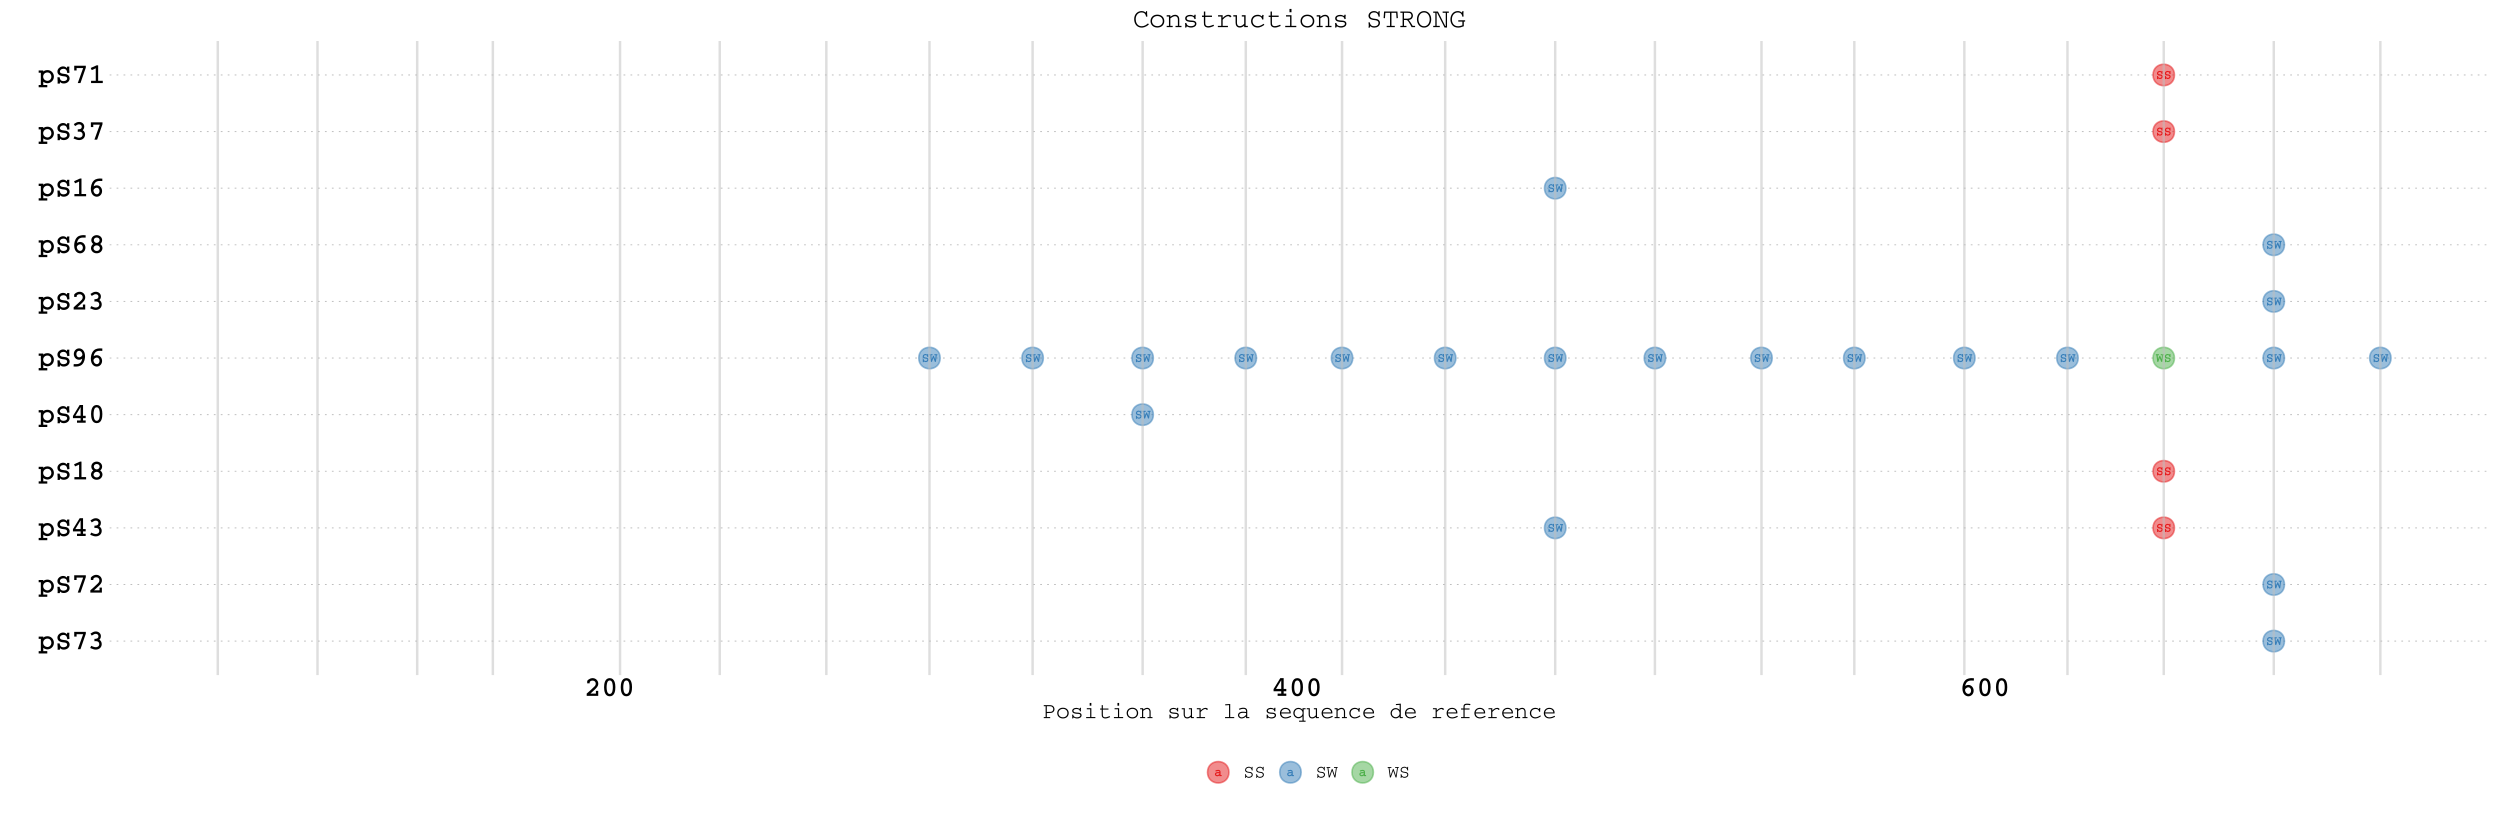 <?xml version="1.0" encoding="UTF-8"?>
<svg xmlns="http://www.w3.org/2000/svg" xmlns:xlink="http://www.w3.org/1999/xlink" width="1080pt" height="360pt" viewBox="0 0 1080 360" version="1.1">
<defs>
<g>
<symbol overflow="visible" id="glyph0-0">
<path style="stroke:none;" d=""/>
</symbol>
<symbol overflow="visible" id="glyph0-1">
<path style="stroke:none;" d="M 2.469 -3.375 L 2.422 -3.047 C 2.344 -3.141 2.109 -3.406 1.656 -3.406 C 1.094 -3.406 0.484 -2.969 0.484 -2.359 C 0.484 -1.516 1.406 -1.422 1.797 -1.391 C 2.156 -1.359 2.469 -1.281 2.469 -0.938 C 2.469 -0.547 2.047 -0.391 1.719 -0.391 C 1.172 -0.391 0.984 -0.75 0.938 -1.188 L 0.484 -1.188 C 0.5 -1 0.531 -0.625 0.531 -0.266 C 0.531 -0.078 0.531 0 0.516 0.109 L 0.984 0.109 L 1.031 -0.234 C 1.156 -0.078 1.328 0.094 1.797 0.094 C 2.453 0.094 2.984 -0.359 2.984 -0.938 C 2.984 -1.312 2.781 -1.547 2.578 -1.688 C 2.359 -1.828 2.125 -1.844 1.75 -1.891 C 1.5 -1.922 1 -1.969 1 -2.375 C 1 -2.609 1.203 -2.922 1.734 -2.922 C 2.391 -2.922 2.469 -2.359 2.5 -2.047 L 2.953 -2.109 C 2.953 -2.125 2.953 -2.234 2.938 -2.25 C 2.922 -2.391 2.906 -2.641 2.906 -2.891 C 2.906 -3.078 2.922 -3.25 2.922 -3.375 Z M 2.469 -3.375 "/>
</symbol>
<symbol overflow="visible" id="glyph0-2">
<path style="stroke:none;" d="M 0 -3.312 L 0 -2.844 L 0.266 -2.844 L 0.609 0 L 1.062 0 L 1.672 -1.75 L 1.688 -1.75 L 2.328 0 L 2.781 0 L 3.141 -2.844 L 3.406 -2.844 L 3.406 -3.312 L 2.109 -3.312 L 2.109 -2.844 L 2.672 -2.844 L 2.469 -1.109 L 2.453 -1.109 L 1.891 -2.609 L 1.547 -2.609 L 0.969 -1.109 L 0.953 -1.109 L 0.766 -2.844 L 1.312 -2.844 L 1.312 -3.312 Z M 0 -3.312 "/>
</symbol>
<symbol overflow="visible" id="glyph0-3">
<path style="stroke:none;" d="M 2.703 -1.75 C 2.703 -2.328 2.391 -2.703 1.656 -2.703 C 1.188 -2.703 0.812 -2.547 0.453 -2.406 L 0.656 -1.938 C 0.859 -2.031 1.25 -2.203 1.656 -2.203 C 2.219 -2.203 2.203 -1.906 2.203 -1.703 C 2 -1.719 1.812 -1.75 1.562 -1.75 C 0.562 -1.75 0.266 -1.156 0.266 -0.812 C 0.266 -0.359 0.672 0.078 1.266 0.078 C 1.719 0.078 2.016 -0.141 2.203 -0.266 L 2.203 0 L 3.188 0 L 3.188 -0.469 L 2.703 -0.469 Z M 2.203 -0.922 C 1.766 -0.438 1.375 -0.406 1.266 -0.406 C 1.016 -0.406 0.781 -0.594 0.781 -0.797 C 0.781 -0.875 0.812 -1.281 1.609 -1.281 C 1.844 -1.281 2 -1.25 2.203 -1.219 Z M 2.203 -0.922 "/>
</symbol>
<symbol overflow="visible" id="glyph1-0">
<path style="stroke:none;" d=""/>
</symbol>
<symbol overflow="visible" id="glyph1-1">
<path style="stroke:none;" d="M 0.125 -5.438 L 0.125 -4.453 L 1.062 -4.453 L 1.062 0.844 L 0.125 0.844 L 0.125 1.828 L 3.844 1.828 L 3.844 0.844 L 2.109 0.844 L 2.109 -0.578 C 2.766 -0.031 3.547 0.078 3.906 0.078 C 5.281 0.078 6.703 -1.062 6.703 -2.781 C 6.703 -4.219 5.609 -5.609 3.906 -5.609 C 3.672 -5.609 2.844 -5.609 2.109 -4.984 L 2.109 -5.438 Z M 2.062 -2.812 C 2.062 -3.75 2.828 -4.578 3.906 -4.578 C 5.062 -4.578 5.609 -3.625 5.609 -2.781 C 5.609 -1.734 4.812 -0.953 3.891 -0.953 C 3.094 -0.953 2.062 -1.578 2.062 -2.812 Z M 2.062 -2.812 "/>
</symbol>
<symbol overflow="visible" id="glyph1-2">
<path style="stroke:none;" d="M 5.219 -7.109 L 5.125 -6.438 C 4.938 -6.641 4.453 -7.203 3.484 -7.203 C 2.297 -7.203 1.016 -6.266 1.016 -4.984 C 1.016 -3.203 2.969 -3.016 3.797 -2.922 C 4.531 -2.859 5.219 -2.719 5.219 -1.969 C 5.219 -1.141 4.328 -0.844 3.625 -0.844 C 2.453 -0.844 2.078 -1.594 1.984 -2.5 L 1.031 -2.5 C 1.062 -2.109 1.125 -1.312 1.125 -0.578 C 1.125 -0.188 1.109 -0.016 1.094 0.234 L 2.062 0.234 L 2.156 -0.484 C 2.453 -0.188 2.812 0.188 3.781 0.188 C 5.188 0.188 6.297 -0.75 6.297 -1.984 C 6.297 -2.766 5.875 -3.281 5.453 -3.547 C 4.969 -3.859 4.484 -3.906 3.688 -4 C 3.172 -4.062 2.094 -4.156 2.094 -5 C 2.094 -5.516 2.547 -6.172 3.641 -6.172 C 5.047 -6.172 5.203 -4.969 5.281 -4.312 L 6.234 -4.453 C 6.234 -4.484 6.219 -4.703 6.203 -4.734 C 6.188 -5.031 6.125 -5.578 6.125 -6.078 C 6.125 -6.5 6.156 -6.859 6.188 -7.109 Z M 5.219 -7.109 "/>
</symbol>
<symbol overflow="visible" id="glyph1-3">
<path style="stroke:none;" d="M 1.078 -7.5 L 1.078 -5.438 L 2.109 -5.438 L 2.109 -6.484 L 4.938 -6.484 L 2.609 0 L 3.781 0 L 6.094 -6.688 L 6.094 -7.5 Z M 1.078 -7.5 "/>
</symbol>
<symbol overflow="visible" id="glyph1-4">
<path style="stroke:none;" d="M 1.266 -0.328 C 1.891 -0.078 2.453 0.172 3.203 0.172 C 4.609 0.172 5.766 -0.75 5.766 -2.219 C 5.766 -2.969 5.406 -3.703 4.734 -4.094 C 4.984 -4.344 5.406 -4.766 5.406 -5.656 C 5.406 -6.906 4.312 -7.672 3.203 -7.672 C 2.328 -7.672 1.672 -7.25 0.906 -6.75 L 1.438 -5.875 C 2.328 -6.438 2.656 -6.625 3.188 -6.625 C 3.703 -6.625 4.344 -6.344 4.344 -5.609 C 4.344 -4.469 3.219 -4.469 2.609 -4.453 L 2.609 -3.453 C 2.969 -3.484 3.188 -3.484 3.234 -3.484 C 4.141 -3.484 4.703 -3.016 4.703 -2.203 C 4.703 -1.266 3.938 -0.859 3.234 -0.859 C 2.5 -0.859 1.734 -1.219 1.203 -1.469 L 0.797 -0.516 Z M 1.266 -0.328 "/>
</symbol>
<symbol overflow="visible" id="glyph1-5">
<path style="stroke:none;" d="M 4.828 -2.156 L 4.828 -0.984 L 2.453 -0.984 L 3.609 -2.047 C 5.25 -3.531 5.844 -4.141 5.844 -5.281 C 5.844 -6.594 4.766 -7.672 3.422 -7.672 C 3.047 -7.672 1.984 -7.609 1.062 -6.484 L 1.062 -5.438 L 2.141 -5.438 C 2.141 -5.5 2.125 -5.609 2.125 -5.688 C 2.125 -6.453 3.016 -6.609 3.391 -6.609 C 4.25 -6.609 4.75 -6.031 4.75 -5.312 C 4.75 -4.844 4.625 -4.484 4.125 -3.984 C 3.141 -3 1.453 -1.5 0.844 -0.984 L 0.844 0 L 5.828 0 L 5.828 -2.156 Z M 4.828 -2.156 "/>
</symbol>
<symbol overflow="visible" id="glyph1-6">
<path style="stroke:none;" d="M 4.891 -7.672 L 3.438 -7.672 L 0.531 -2.938 L 0.531 -1.984 L 3.844 -1.984 L 3.844 -0.984 L 2.281 -0.984 L 2.281 0 L 6.031 0 L 6.031 -0.984 L 4.891 -0.984 L 4.891 -1.984 L 6.031 -1.984 L 6.031 -3 L 4.891 -3 Z M 1.578 -3 L 3.812 -6.719 L 3.844 -6.719 L 3.844 -3 Z M 1.578 -3 "/>
</symbol>
<symbol overflow="visible" id="glyph1-7">
<path style="stroke:none;" d="M 1.016 -6.531 L 1.438 -5.594 L 3.188 -6.375 L 3.188 -0.984 L 1.156 -0.984 L 1.156 0 L 6.219 0 L 6.219 -0.984 L 4.219 -0.984 L 4.219 -7.672 L 3.578 -7.672 Z M 1.016 -6.531 "/>
</symbol>
<symbol overflow="visible" id="glyph1-8">
<path style="stroke:none;" d="M 2.094 -3.844 C 1.484 -3.438 1.125 -2.719 1.125 -2.062 C 1.125 -1.062 1.969 0.172 3.594 0.172 C 5.25 0.172 6.078 -1.062 6.078 -2.078 C 6.078 -2.625 5.812 -3.359 5.109 -3.844 C 5.766 -4.359 5.938 -5.031 5.938 -5.531 C 5.938 -6.75 4.891 -7.672 3.594 -7.672 C 2.297 -7.672 1.266 -6.734 1.266 -5.531 C 1.266 -5.188 1.328 -4.453 2.094 -3.844 Z M 3.594 -6.641 C 4.266 -6.641 4.859 -6.234 4.859 -5.516 C 4.859 -4.828 4.25 -4.312 3.594 -4.312 C 2.938 -4.312 2.344 -4.844 2.344 -5.516 C 2.344 -6.203 2.922 -6.641 3.594 -6.641 Z M 3.594 -3.266 C 4.484 -3.266 4.984 -2.641 4.984 -2.047 C 4.984 -1.391 4.391 -0.828 3.594 -0.828 C 2.812 -0.828 2.203 -1.406 2.203 -2.047 C 2.203 -2.609 2.672 -3.266 3.594 -3.266 Z M 3.594 -3.266 "/>
</symbol>
<symbol overflow="visible" id="glyph1-9">
<path style="stroke:none;" d="M 3.594 -7.672 C 1.469 -7.672 1.156 -5.219 1.156 -3.75 C 1.156 -2.312 1.453 0.172 3.594 0.172 C 5.766 0.172 6.031 -2.312 6.031 -3.75 C 6.031 -5.203 5.75 -7.672 3.594 -7.672 Z M 3.594 -6.672 C 4.828 -6.672 4.938 -4.734 4.938 -3.75 C 4.938 -2.859 4.844 -0.828 3.594 -0.828 C 2.406 -0.828 2.25 -2.734 2.25 -3.75 C 2.25 -4.781 2.453 -5.797 2.734 -6.203 C 3.047 -6.625 3.438 -6.672 3.594 -6.672 Z M 3.594 -6.672 "/>
</symbol>
<symbol overflow="visible" id="glyph1-10">
<path style="stroke:none;" d="M 0.797 0.141 C 1.062 0.156 1.406 0.188 1.719 0.188 C 2.156 0.188 3.578 0.188 4.5 -0.75 C 5.578 -1.828 5.75 -3.469 5.75 -4.266 C 5.75 -6.875 4.219 -7.672 3.188 -7.672 C 1.875 -7.672 0.906 -6.547 0.906 -5.234 C 0.906 -3.891 1.875 -2.75 3.172 -2.75 C 3.312 -2.75 3.922 -2.75 4.547 -3.203 C 4.188 -0.859 2.469 -0.859 1.734 -0.859 C 1.656 -0.859 1.391 -0.859 0.875 -0.891 Z M 4.625 -4.859 C 4.25 -3.906 3.438 -3.797 3.156 -3.797 C 2.453 -3.797 2 -4.484 2 -5.234 C 2 -6.094 2.547 -6.625 3.188 -6.625 C 3.766 -6.625 4.547 -6.141 4.625 -4.859 Z M 4.625 -4.859 "/>
</symbol>
<symbol overflow="visible" id="glyph1-11">
<path style="stroke:none;" d="M 6.016 -7.625 C 5.766 -7.641 5.406 -7.672 5.094 -7.672 C 4.656 -7.672 3.234 -7.672 2.312 -6.75 C 1.234 -5.656 1.062 -4.016 1.062 -3.234 C 1.062 -0.609 2.594 0.188 3.641 0.188 C 4.938 0.188 5.922 -0.938 5.922 -2.25 C 5.922 -3.594 4.938 -4.734 3.641 -4.734 C 3.5 -4.734 2.891 -4.734 2.266 -4.281 C 2.625 -6.625 4.344 -6.625 5.078 -6.625 C 5.156 -6.625 5.5 -6.625 6.016 -6.594 Z M 2.188 -2.625 C 2.562 -3.594 3.391 -3.703 3.656 -3.703 C 4.359 -3.703 4.812 -3 4.812 -2.25 C 4.812 -1.391 4.266 -0.859 3.625 -0.859 C 3.047 -0.859 2.266 -1.344 2.188 -2.625 Z M 2.188 -2.625 "/>
</symbol>
<symbol overflow="visible" id="glyph2-0">
<path style="stroke:none;" d=""/>
</symbol>
<symbol overflow="visible" id="glyph2-1">
<path style="stroke:none;" d="M 0.703 -5.625 L 0.703 -5.156 L 1.516 -5.156 L 1.516 -0.469 L 0.703 -0.469 L 0.703 0 L 3.484 0 L 3.484 -0.469 L 2.016 -0.469 L 2.016 -2.203 L 2.578 -2.203 C 3.781 -2.203 4.125 -2.234 4.609 -2.516 C 5.047 -2.75 5.344 -3.328 5.344 -3.875 C 5.344 -4.484 4.984 -5.094 4.484 -5.375 C 4.125 -5.562 3.703 -5.625 3 -5.625 Z M 3 -5.156 C 3.703 -5.156 3.953 -5.094 4.203 -4.953 C 4.469 -4.812 4.797 -4.453 4.797 -3.906 C 4.797 -3.422 4.562 -3.094 4.375 -2.953 C 4.031 -2.672 3.406 -2.688 2.594 -2.688 L 2.016 -2.688 L 2.016 -5.156 Z M 3 -5.156 "/>
</symbol>
<symbol overflow="visible" id="glyph2-2">
<path style="stroke:none;" d="M 0.516 -2.188 C 0.516 -0.984 1.375 0.141 3 0.141 C 4.672 0.141 5.484 -1.031 5.484 -2.188 C 5.484 -3.328 4.672 -4.5 3 -4.5 C 1.375 -4.5 0.516 -3.375 0.516 -2.188 Z M 1.062 -2.188 C 1.062 -3.125 1.75 -4 3 -4 C 4.281 -4 4.938 -3.109 4.938 -2.188 C 4.938 -1.266 4.281 -0.359 3 -0.359 C 1.734 -0.359 1.062 -1.234 1.062 -2.188 Z M 1.062 -2.188 "/>
</symbol>
<symbol overflow="visible" id="glyph2-3">
<path style="stroke:none;" d="M 4.375 -4.5 C 4.344 -4.438 4.344 -4.422 4.312 -4.297 C 4.297 -4.234 4.234 -4.047 4.125 -4.047 C 4.047 -4.047 3.938 -4.125 3.906 -4.141 C 3.734 -4.25 3.344 -4.438 2.766 -4.438 C 1.703 -4.438 0.984 -3.891 0.984 -3.172 C 0.984 -1.953 2.547 -1.906 3.062 -1.875 C 3.906 -1.844 4.5 -1.812 4.5 -1.219 C 4.5 -0.453 3.422 -0.344 3.016 -0.344 C 1.625 -0.344 1.469 -1.203 1.406 -1.547 L 0.969 -1.484 C 0.984 -1.266 1.031 -0.938 1.031 -0.5 C 1.031 -0.172 1 -0.047 0.969 0.125 L 1.406 0.125 C 1.469 -0.094 1.516 -0.297 1.609 -0.297 C 1.625 -0.297 1.656 -0.266 1.656 -0.266 C 1.891 -0.141 2.406 0.156 3.125 0.156 C 4 0.156 5.047 -0.266 5.047 -1.234 C 5.047 -2.297 3.812 -2.344 3.594 -2.359 C 2.422 -2.422 1.531 -2.453 1.531 -3.188 C 1.531 -3.594 1.984 -3.938 2.766 -3.938 C 4.156 -3.938 4.266 -3.281 4.344 -2.891 L 4.781 -2.938 C 4.766 -3.109 4.734 -3.297 4.734 -3.562 C 4.734 -3.953 4.781 -4.219 4.812 -4.438 Z M 4.375 -4.5 "/>
</symbol>
<symbol overflow="visible" id="glyph2-4">
<path style="stroke:none;" d="M 1.297 -4.297 L 1.297 -3.828 L 2.766 -3.828 L 2.766 -0.469 L 1.016 -0.469 L 1.016 0 L 5 0 L 5 -0.469 L 3.266 -0.469 L 3.266 -4.297 Z M 2.547 -5.375 L 3.266 -5.375 L 3.266 -6.562 L 2.547 -6.562 Z M 2.547 -5.375 "/>
</symbol>
<symbol overflow="visible" id="glyph2-5">
<path style="stroke:none;" d="M 1.734 -5.625 L 1.734 -4.156 L 1.047 -4.156 L 1.047 -3.688 L 1.734 -3.688 L 1.734 -1.797 C 1.734 -1.141 1.734 -0.656 2.078 -0.312 C 2.297 -0.094 2.703 0.141 3.312 0.141 C 3.969 0.141 4.734 -0.141 5.375 -0.438 L 5.203 -0.875 C 4.031 -0.391 3.594 -0.359 3.266 -0.359 C 2.219 -0.359 2.234 -1.062 2.234 -1.797 L 2.234 -3.688 L 4.656 -3.688 L 4.656 -4.156 L 2.234 -4.156 L 2.234 -5.625 Z M 1.734 -5.625 "/>
</symbol>
<symbol overflow="visible" id="glyph2-6">
<path style="stroke:none;" d="M 0.344 -4.297 L 0.344 -3.828 L 1.156 -3.828 L 1.156 -0.469 L 0.344 -0.469 L 0.344 0 L 2.5 0 L 2.5 -0.469 L 1.656 -0.469 L 1.656 -3.156 C 2.562 -3.859 3.062 -3.953 3.391 -3.953 C 3.984 -3.953 4.375 -3.484 4.375 -2.766 L 4.375 -0.469 L 3.516 -0.469 L 3.516 0 L 5.672 0 L 5.672 -0.469 L 4.875 -0.469 L 4.875 -2.797 C 4.875 -3.766 4.297 -4.453 3.375 -4.453 C 2.656 -4.453 2.094 -4.047 1.656 -3.734 L 1.656 -4.297 Z M 0.344 -4.297 "/>
</symbol>
<symbol overflow="visible" id="glyph2-7">
<path style="stroke:none;" d=""/>
</symbol>
<symbol overflow="visible" id="glyph2-8">
<path style="stroke:none;" d="M 0.312 -4.297 L 0.312 -3.828 L 1.141 -3.828 L 1.141 -1.656 C 1.141 -0.859 1.422 0.141 2.688 0.141 C 3.453 0.141 3.969 -0.297 4.25 -0.547 L 4.25 0 L 5.562 0 L 5.562 -0.469 L 4.75 -0.469 L 4.75 -4.297 L 3.391 -4.297 L 3.391 -3.828 L 4.25 -3.828 L 4.25 -1.234 C 3.703 -0.625 3.188 -0.359 2.641 -0.359 C 1.641 -0.359 1.641 -1.391 1.641 -1.656 L 1.641 -4.297 Z M 0.312 -4.297 "/>
</symbol>
<symbol overflow="visible" id="glyph2-9">
<path style="stroke:none;" d="M 0.828 -4.297 L 0.828 -3.828 L 1.984 -3.828 L 1.984 -0.469 L 0.75 -0.469 L 0.75 0 L 4.391 0 L 4.391 -0.469 L 2.484 -0.469 L 2.484 -2.656 C 2.828 -3.047 3.625 -3.938 4.484 -3.938 C 4.875 -3.938 5.016 -3.719 5.109 -3.562 C 5.109 -3.547 5.141 -3.516 5.156 -3.5 L 5.688 -3.891 C 5.453 -4.156 5.188 -4.438 4.562 -4.438 C 3.609 -4.438 2.938 -3.75 2.484 -3.297 L 2.484 -4.297 Z M 0.828 -4.297 "/>
</symbol>
<symbol overflow="visible" id="glyph2-10">
<path style="stroke:none;" d="M 1.062 -5.969 L 1.125 -5.516 L 2.75 -5.625 L 2.75 -0.469 L 1.016 -0.469 L 1.016 0 L 4.984 0 L 4.984 -0.469 L 3.25 -0.469 L 3.25 -6.109 Z M 1.062 -5.969 "/>
</symbol>
<symbol overflow="visible" id="glyph2-11">
<path style="stroke:none;" d="M 4.609 -2.953 C 4.609 -3.344 4.609 -4.5 2.906 -4.5 C 2.125 -4.5 1.438 -4.234 1 -4.047 L 1.188 -3.594 C 1.984 -3.953 2.547 -4.016 2.906 -4.016 C 4.109 -4.016 4.109 -3.281 4.109 -2.953 L 4.109 -2.656 C 3.5 -2.766 2.797 -2.781 2.703 -2.781 C 1.047 -2.781 0.594 -1.812 0.594 -1.266 C 0.594 -0.578 1.203 0.141 2.203 0.141 C 3.016 0.141 3.703 -0.344 4.109 -0.719 L 4.109 0 L 5.5 0 L 5.5 -0.469 L 4.609 -0.469 Z M 4.109 -1.391 C 3.25 -0.438 2.516 -0.344 2.188 -0.344 C 1.625 -0.344 1.125 -0.766 1.125 -1.266 C 1.125 -1.375 1.156 -2.297 2.812 -2.297 C 3.359 -2.297 3.875 -2.234 4.109 -2.188 Z M 4.109 -1.391 "/>
</symbol>
<symbol overflow="visible" id="glyph2-12">
<path style="stroke:none;" d="M 5.359 -1.016 C 4.938 -0.797 4.016 -0.344 3.188 -0.344 C 1.641 -0.344 1.312 -1.484 1.281 -2.016 L 5.359 -2.016 C 5.359 -2.078 5.375 -2.297 5.375 -2.453 C 5.375 -3.375 4.625 -4.453 3.109 -4.453 C 1.641 -4.453 0.734 -3.375 0.734 -2.141 C 0.734 -0.953 1.547 0.141 3.172 0.141 C 4.094 0.141 5.062 -0.281 5.594 -0.562 Z M 1.281 -2.484 C 1.344 -2.938 1.797 -3.969 3.109 -3.969 C 4.312 -3.969 4.828 -3.125 4.844 -2.484 Z M 1.281 -2.484 "/>
</symbol>
<symbol overflow="visible" id="glyph2-13">
<path style="stroke:none;" d="M 5.812 -4.297 L 4.484 -4.297 L 4.484 -3.594 L 4.469 -3.594 C 4.297 -3.812 3.812 -4.438 2.75 -4.438 C 1.391 -4.438 0.516 -3.328 0.516 -2.188 C 0.516 -0.844 1.656 0.062 2.734 0.062 C 2.891 0.062 3.781 0.062 4.469 -0.797 L 4.484 -0.797 L 4.484 1.094 L 3 1.094 L 3 1.562 L 5.812 1.562 L 5.812 1.094 L 4.984 1.094 L 4.984 -3.828 L 5.812 -3.828 Z M 4.531 -2.219 C 4.531 -1.047 3.531 -0.438 2.75 -0.438 C 1.844 -0.438 1.062 -1.188 1.062 -2.203 C 1.062 -3.031 1.625 -3.938 2.734 -3.938 C 3.781 -3.938 4.531 -3.141 4.531 -2.219 Z M 4.531 -2.219 "/>
</symbol>
<symbol overflow="visible" id="glyph2-14">
<path style="stroke:none;" d="M 4.766 -4.438 C 4.734 -4.297 4.719 -4.188 4.703 -4.109 C 4.703 -4.047 4.656 -3.891 4.609 -3.891 C 4.594 -3.891 4.578 -3.906 4.562 -3.922 C 3.984 -4.406 3.484 -4.453 3.094 -4.453 C 1.469 -4.453 0.703 -3.234 0.703 -2.156 C 0.703 -0.891 1.656 0.141 3.062 0.141 C 4.172 0.141 5.062 -0.516 5.484 -0.828 L 5.234 -1.203 C 4.5 -0.703 3.812 -0.359 3.109 -0.359 C 1.797 -0.359 1.25 -1.344 1.25 -2.172 C 1.25 -3.031 1.859 -3.953 3.156 -3.953 C 4.438 -3.953 4.594 -3.188 4.672 -2.906 L 4.703 -2.734 L 5.172 -2.797 C 5.156 -3.062 5.141 -3.266 5.141 -3.453 C 5.141 -3.812 5.203 -4.188 5.234 -4.375 Z M 4.766 -4.438 "/>
</symbol>
<symbol overflow="visible" id="glyph2-15">
<path style="stroke:none;" d="M 2.812 -6.078 L 2.844 -5.625 L 4.453 -5.734 L 4.453 -3.484 L 4.438 -3.484 C 4.062 -4.031 3.344 -4.344 2.734 -4.344 C 1.656 -4.344 0.531 -3.469 0.531 -2.125 C 0.531 -0.922 1.5 0.094 2.75 0.094 C 2.938 0.094 3.812 0.094 4.438 -0.734 L 4.453 -0.734 L 4.453 0 L 5.812 0 L 5.812 -0.469 L 4.953 -0.469 L 4.953 -6.266 Z M 4.438 -2.094 C 4.438 -1.125 3.656 -0.406 2.75 -0.406 C 1.844 -0.406 1.062 -1.109 1.062 -2.125 C 1.062 -3.156 1.875 -3.844 2.75 -3.844 C 3.859 -3.844 4.438 -2.891 4.438 -2.094 Z M 4.438 -2.094 "/>
</symbol>
<symbol overflow="visible" id="glyph2-16">
<path style="stroke:none;" d="M 0.969 -4.188 L 0.969 -3.703 L 2.016 -3.703 L 2.016 -0.469 L 0.969 -0.469 L 0.969 0 L 4.641 0 L 4.641 -0.469 L 2.516 -0.469 L 2.516 -3.703 L 4.641 -3.703 L 4.641 -4.188 L 2.516 -4.188 L 2.516 -4.703 C 2.516 -5.25 2.516 -5.75 3.453 -5.75 C 3.875 -5.75 4.406 -5.703 4.844 -5.594 L 5.062 -6.094 C 4.625 -6.172 4.125 -6.25 3.578 -6.25 C 2.141 -6.25 2.016 -5.562 2.016 -4.734 L 2.016 -4.188 Z M 0.969 -4.188 "/>
</symbol>
<symbol overflow="visible" id="glyph3-0">
<path style="stroke:none;" d=""/>
</symbol>
<symbol overflow="visible" id="glyph3-1">
<path style="stroke:none;" d="M 3.703 -4.594 C 3.703 -4.578 3.688 -4.516 3.688 -4.484 C 3.625 -4.234 3.625 -4.203 3.562 -4.203 C 3.531 -4.203 3.5 -4.219 3.375 -4.312 C 3.266 -4.406 2.953 -4.641 2.391 -4.641 C 1.469 -4.641 0.797 -3.984 0.797 -3.266 C 0.797 -2.203 1.938 -2.078 2.562 -2.016 C 2.969 -1.969 3.672 -1.891 3.672 -1.188 C 3.672 -0.797 3.391 -0.266 2.406 -0.266 C 1.828 -0.266 1.578 -0.484 1.422 -0.688 C 1.25 -0.922 1.188 -1.203 1.156 -1.406 L 0.797 -1.406 C 0.812 -1.172 0.859 -0.719 0.859 -0.547 C 0.859 -0.516 0.859 -0.188 0.797 0.156 L 1.156 0.156 C 1.188 -0.109 1.203 -0.125 1.219 -0.203 C 1.234 -0.219 1.266 -0.266 1.297 -0.266 C 1.328 -0.266 1.359 -0.234 1.375 -0.234 C 1.516 -0.109 1.828 0.141 2.469 0.141 C 3.25 0.141 4.109 -0.297 4.109 -1.219 C 4.109 -1.688 3.875 -1.969 3.609 -2.156 C 3.328 -2.344 3.047 -2.375 2.438 -2.438 C 2.047 -2.484 1.219 -2.562 1.219 -3.297 C 1.219 -3.703 1.594 -4.234 2.438 -4.234 C 3.062 -4.234 3.328 -3.938 3.453 -3.75 C 3.625 -3.484 3.672 -3.172 3.703 -3 L 4.062 -3.062 C 4 -3.516 3.984 -3.844 3.984 -4.016 C 3.984 -4.219 4 -4.359 4.062 -4.594 Z M 3.703 -4.594 "/>
</symbol>
<symbol overflow="visible" id="glyph3-2">
<path style="stroke:none;" d="M 0.016 -4.5 L 0.016 -4.125 L 0.391 -4.125 L 0.953 0 L 1.359 0 L 2.391 -2.906 L 2.406 -2.906 L 3.422 0 L 3.812 0 L 4.422 -4.125 L 4.781 -4.125 L 4.781 -4.5 L 3.219 -4.5 L 3.219 -4.125 L 4.047 -4.125 L 3.578 -0.766 L 3.562 -0.766 L 2.547 -3.688 L 2.281 -3.688 L 1.25 -0.766 L 1.234 -0.766 L 0.781 -4.125 L 1.594 -4.125 L 1.594 -4.5 Z M 0.016 -4.5 "/>
</symbol>
<symbol overflow="visible" id="glyph4-0">
<path style="stroke:none;" d=""/>
</symbol>
<symbol overflow="visible" id="glyph4-1">
<path style="stroke:none;" d="M 6.734 -1.625 C 5.953 -0.938 5.094 -0.391 4.016 -0.391 C 1.953 -0.391 1.422 -2.266 1.422 -3.469 C 1.422 -5.047 2.391 -6.359 3.953 -6.359 C 4.844 -6.359 5.281 -5.984 5.516 -5.656 C 5.781 -5.25 5.859 -4.781 5.906 -4.5 L 6.469 -4.594 C 6.391 -5.234 6.312 -5.906 6.344 -6.891 L 5.906 -6.891 C 5.875 -6.672 5.828 -6.312 5.719 -6.312 C 5.703 -6.312 5.672 -6.312 5.516 -6.438 C 5.422 -6.531 4.938 -6.953 3.984 -6.953 C 2.156 -6.953 0.766 -5.547 0.766 -3.453 C 0.766 -1.5 1.891 0.203 4.016 0.203 C 4.5 0.203 5.781 0.094 7.125 -1.188 Z M 6.734 -1.625 "/>
</symbol>
<symbol overflow="visible" id="glyph4-2">
<path style="stroke:none;" d="M 0.625 -2.609 C 0.625 -1.188 1.641 0.172 3.594 0.172 C 5.609 0.172 6.578 -1.234 6.578 -2.609 C 6.578 -4 5.609 -5.406 3.594 -5.406 C 1.641 -5.406 0.625 -4.062 0.625 -2.609 Z M 1.266 -2.609 C 1.266 -3.75 2.094 -4.797 3.594 -4.797 C 5.141 -4.797 5.922 -3.734 5.922 -2.609 C 5.922 -1.516 5.141 -0.438 3.594 -0.438 C 2.094 -0.438 1.266 -1.484 1.266 -2.609 Z M 1.266 -2.609 "/>
</symbol>
<symbol overflow="visible" id="glyph4-3">
<path style="stroke:none;" d="M 0.406 -5.156 L 0.406 -4.594 L 1.391 -4.594 L 1.391 -0.562 L 0.406 -0.562 L 0.406 0 L 3 0 L 3 -0.562 L 1.984 -0.562 L 1.984 -3.781 C 3.078 -4.625 3.672 -4.734 4.062 -4.734 C 4.781 -4.734 5.25 -4.188 5.25 -3.312 L 5.25 -0.562 L 4.219 -0.562 L 4.219 0 L 6.797 0 L 6.797 -0.562 L 5.844 -0.562 L 5.844 -3.359 C 5.844 -4.531 5.141 -5.344 4.062 -5.344 C 3.188 -5.344 2.516 -4.859 1.984 -4.484 L 1.984 -5.156 Z M 0.406 -5.156 "/>
</symbol>
<symbol overflow="visible" id="glyph4-4">
<path style="stroke:none;" d="M 5.25 -5.406 C 5.219 -5.312 5.203 -5.297 5.172 -5.141 C 5.141 -5.078 5.094 -4.859 4.953 -4.859 C 4.859 -4.859 4.719 -4.938 4.688 -4.969 C 4.469 -5.094 4.016 -5.312 3.312 -5.312 C 2.047 -5.312 1.188 -4.672 1.188 -3.797 C 1.188 -2.359 3.047 -2.281 3.688 -2.25 C 4.688 -2.219 5.406 -2.188 5.406 -1.469 C 5.406 -0.547 4.109 -0.422 3.625 -0.422 C 1.953 -0.422 1.766 -1.438 1.688 -1.844 L 1.156 -1.781 C 1.188 -1.516 1.234 -1.109 1.234 -0.594 C 1.234 -0.203 1.203 -0.047 1.156 0.156 L 1.688 0.156 C 1.766 -0.125 1.828 -0.344 1.938 -0.344 C 1.953 -0.344 1.984 -0.328 1.984 -0.328 C 2.266 -0.172 2.891 0.188 3.75 0.188 C 4.797 0.188 6.047 -0.328 6.047 -1.484 C 6.047 -2.75 4.578 -2.812 4.312 -2.828 C 2.906 -2.906 1.844 -2.953 1.844 -3.828 C 1.844 -4.312 2.375 -4.719 3.328 -4.719 C 4.984 -4.719 5.125 -3.938 5.203 -3.469 L 5.734 -3.531 C 5.719 -3.734 5.672 -3.953 5.672 -4.281 C 5.672 -4.75 5.734 -5.062 5.781 -5.312 Z M 5.25 -5.406 "/>
</symbol>
<symbol overflow="visible" id="glyph4-5">
<path style="stroke:none;" d="M 2.078 -6.75 L 2.078 -4.984 L 1.266 -4.984 L 1.266 -4.422 L 2.078 -4.422 L 2.078 -2.156 C 2.078 -1.375 2.078 -0.797 2.5 -0.375 C 2.75 -0.125 3.234 0.172 3.984 0.172 C 4.766 0.172 5.688 -0.172 6.453 -0.516 L 6.234 -1.062 C 4.844 -0.469 4.312 -0.438 3.922 -0.438 C 2.656 -0.438 2.672 -1.266 2.672 -2.156 L 2.672 -4.422 L 5.578 -4.422 L 5.578 -4.984 L 2.672 -4.984 L 2.672 -6.75 Z M 2.078 -6.75 "/>
</symbol>
<symbol overflow="visible" id="glyph4-6">
<path style="stroke:none;" d="M 1 -5.156 L 1 -4.594 L 2.391 -4.594 L 2.391 -0.562 L 0.906 -0.562 L 0.906 0 L 5.266 0 L 5.266 -0.562 L 2.984 -0.562 L 2.984 -3.188 C 3.391 -3.641 4.344 -4.734 5.375 -4.734 C 5.859 -4.734 6.016 -4.469 6.125 -4.281 C 6.125 -4.266 6.172 -4.219 6.188 -4.203 L 6.812 -4.672 C 6.547 -4.984 6.234 -5.328 5.469 -5.328 C 4.328 -5.328 3.531 -4.5 2.984 -3.953 L 2.984 -5.156 Z M 1 -5.156 "/>
</symbol>
<symbol overflow="visible" id="glyph4-7">
<path style="stroke:none;" d="M 0.391 -5.156 L 0.391 -4.594 L 1.375 -4.594 L 1.375 -1.984 C 1.375 -1.031 1.703 0.172 3.219 0.172 C 4.141 0.172 4.766 -0.359 5.094 -0.656 L 5.094 0 L 6.672 0 L 6.672 -0.562 L 5.703 -0.562 L 5.703 -5.156 L 4.062 -5.156 L 4.062 -4.594 L 5.094 -4.594 L 5.094 -1.469 C 4.453 -0.75 3.828 -0.438 3.172 -0.438 C 1.969 -0.438 1.969 -1.672 1.969 -1.984 L 1.969 -5.156 Z M 0.391 -5.156 "/>
</symbol>
<symbol overflow="visible" id="glyph4-8">
<path style="stroke:none;" d="M 5.719 -5.312 C 5.688 -5.156 5.656 -5.031 5.656 -4.938 C 5.641 -4.859 5.594 -4.672 5.531 -4.672 C 5.516 -4.672 5.5 -4.688 5.484 -4.703 C 4.781 -5.281 4.172 -5.344 3.719 -5.344 C 1.766 -5.344 0.859 -3.875 0.859 -2.594 C 0.859 -1.062 1.984 0.172 3.672 0.172 C 5 0.172 6.078 -0.609 6.594 -1 L 6.281 -1.453 C 5.406 -0.844 4.578 -0.438 3.734 -0.438 C 2.156 -0.438 1.5 -1.609 1.5 -2.609 C 1.5 -3.641 2.234 -4.734 3.781 -4.734 C 5.328 -4.734 5.516 -3.828 5.609 -3.484 L 5.656 -3.281 L 6.203 -3.359 C 6.188 -3.672 6.172 -3.922 6.172 -4.156 C 6.172 -4.578 6.234 -5.016 6.281 -5.25 Z M 5.719 -5.312 "/>
</symbol>
<symbol overflow="visible" id="glyph4-9">
<path style="stroke:none;" d="M 1.562 -5.156 L 1.562 -4.594 L 3.328 -4.594 L 3.328 -0.562 L 1.219 -0.562 L 1.219 0 L 6 0 L 6 -0.562 L 3.922 -0.562 L 3.922 -5.156 Z M 3.062 -6.438 L 3.922 -6.438 L 3.922 -7.875 L 3.062 -7.875 Z M 3.062 -6.438 "/>
</symbol>
<symbol overflow="visible" id="glyph4-10">
<path style="stroke:none;" d=""/>
</symbol>
<symbol overflow="visible" id="glyph4-11">
<path style="stroke:none;" d="M 5.547 -6.891 C 5.547 -6.859 5.531 -6.781 5.516 -6.734 C 5.453 -6.344 5.453 -6.297 5.344 -6.297 C 5.297 -6.297 5.25 -6.328 5.062 -6.469 C 4.891 -6.594 4.438 -6.953 3.578 -6.953 C 2.203 -6.953 1.188 -5.984 1.188 -4.891 C 1.188 -3.297 2.906 -3.125 3.844 -3.031 C 4.469 -2.969 5.516 -2.828 5.516 -1.781 C 5.516 -1.188 5.078 -0.391 3.609 -0.391 C 2.734 -0.391 2.359 -0.734 2.141 -1.031 C 1.875 -1.375 1.781 -1.797 1.734 -2.094 L 1.188 -2.094 C 1.219 -1.766 1.297 -1.078 1.297 -0.828 C 1.297 -0.781 1.297 -0.281 1.188 0.234 L 1.734 0.234 C 1.781 -0.156 1.797 -0.188 1.844 -0.297 C 1.859 -0.344 1.906 -0.391 1.953 -0.391 C 1.984 -0.391 2.047 -0.359 2.047 -0.344 C 2.266 -0.172 2.734 0.203 3.703 0.203 C 4.875 0.203 6.156 -0.438 6.156 -1.844 C 6.156 -2.516 5.812 -2.953 5.406 -3.234 C 4.984 -3.5 4.562 -3.562 3.656 -3.656 C 3.078 -3.719 1.844 -3.859 1.844 -4.938 C 1.844 -5.547 2.391 -6.359 3.641 -6.359 C 4.594 -6.359 4.984 -5.906 5.172 -5.625 C 5.438 -5.219 5.516 -4.75 5.547 -4.5 L 6.078 -4.594 C 6 -5.281 5.969 -5.766 5.969 -6.031 C 5.969 -6.328 6 -6.531 6.078 -6.891 Z M 5.547 -6.891 "/>
</symbol>
<symbol overflow="visible" id="glyph4-12">
<path style="stroke:none;" d="M 0.719 -6.75 L 0.516 -3.922 L 1.094 -3.859 L 1.266 -6.188 L 3.297 -6.188 L 3.297 -0.562 L 1.844 -0.562 L 1.844 0 L 5.359 0 L 5.359 -0.562 L 3.906 -0.562 L 3.906 -6.188 L 5.938 -6.188 L 6.109 -3.859 L 6.688 -3.922 L 6.484 -6.75 Z M 0.719 -6.75 "/>
</symbol>
<symbol overflow="visible" id="glyph4-13">
<path style="stroke:none;" d="M 0.547 -6.75 L 0.547 -6.188 L 1.531 -6.188 L 1.531 -0.562 L 0.547 -0.562 L 0.547 0 L 3.188 0 L 3.188 -0.562 L 2.125 -0.562 L 2.125 -3.094 L 2.984 -3.094 C 3.609 -3.094 3.797 -2.781 4.266 -2.047 C 4.438 -1.781 5.047 -0.797 5.422 0 L 6.922 0 L 6.922 -0.562 L 5.875 -0.562 C 5.406 -1.344 4.578 -2.703 4.156 -3.109 C 5.547 -3.25 5.984 -4.234 5.984 -4.938 C 5.984 -5.531 5.672 -6.141 5.25 -6.438 C 4.844 -6.719 4.391 -6.75 3.625 -6.75 Z M 3.594 -6.188 C 4.469 -6.188 4.656 -6.109 4.844 -5.984 C 5.141 -5.766 5.344 -5.375 5.344 -4.984 C 5.344 -3.641 3.875 -3.656 3.234 -3.656 L 2.125 -3.656 L 2.125 -6.188 Z M 3.594 -6.188 "/>
</symbol>
<symbol overflow="visible" id="glyph4-14">
<path style="stroke:none;" d="M 0.516 -3.375 C 0.516 -1.406 1.719 0.203 3.594 0.203 C 5.516 0.203 6.688 -1.438 6.688 -3.375 C 6.688 -5.312 5.516 -6.953 3.594 -6.953 C 1.719 -6.953 0.516 -5.359 0.516 -3.375 Z M 1.156 -3.391 C 1.156 -4.781 1.938 -6.359 3.594 -6.359 C 5.156 -6.359 6.031 -4.891 6.031 -3.391 C 6.031 -1.891 5.188 -0.391 3.594 -0.391 C 1.984 -0.391 1.156 -1.953 1.156 -3.391 Z M 1.156 -3.391 "/>
</symbol>
<symbol overflow="visible" id="glyph4-15">
<path style="stroke:none;" d="M 0.344 -6.75 L 0.344 -6.188 L 1.266 -6.188 L 1.266 -0.562 L 0.344 -0.562 L 0.344 0 L 3.188 0 L 3.188 -0.562 L 1.828 -0.562 L 1.828 -6.188 L 2.031 -6.188 L 5.25 0.156 L 6.312 0.156 L 6.312 -6.188 L 7.094 -6.188 L 7.094 -6.75 L 4.422 -6.75 L 4.422 -6.188 L 5.766 -6.188 L 5.766 -0.5 L 5.547 -0.5 L 2.391 -6.75 Z M 0.344 -6.75 "/>
</symbol>
<symbol overflow="visible" id="glyph4-16">
<path style="stroke:none;" d="M 5.688 -6.891 C 5.625 -6.359 5.625 -6.297 5.516 -6.297 C 5.453 -6.297 5.406 -6.328 5.266 -6.438 C 4.812 -6.812 4.344 -6.953 3.766 -6.953 C 1.719 -6.953 0.578 -5.203 0.578 -3.344 C 0.578 -1.766 1.438 0.203 3.906 0.203 C 4.609 0.203 5.422 0.016 6.359 -0.391 L 6.359 -2.406 L 6.938 -2.406 L 6.938 -2.969 L 3.969 -2.969 L 3.969 -2.406 L 5.75 -2.406 L 5.75 -0.781 C 4.812 -0.453 4.312 -0.391 3.906 -0.391 C 2.094 -0.391 1.219 -1.719 1.219 -3.359 C 1.219 -5.141 2.344 -6.359 3.75 -6.359 C 5.438 -6.359 5.656 -5.047 5.75 -4.5 L 6.266 -4.594 C 6.234 -4.891 6.188 -5.297 6.188 -5.688 C 6.188 -6 6.234 -6.531 6.234 -6.656 C 6.234 -6.703 6.25 -6.844 6.266 -6.891 Z M 5.688 -6.891 "/>
</symbol>
</g>
<clipPath id="clip1">
  <path d="M 47.375 276 L 1076 276 L 1076 278 L 47.375 278 Z M 47.375 276 "/>
</clipPath>
<clipPath id="clip2">
  <path d="M 47.375 252 L 1076 252 L 1076 253 L 47.375 253 Z M 47.375 252 "/>
</clipPath>
<clipPath id="clip3">
  <path d="M 47.375 227 L 1076 227 L 1076 229 L 47.375 229 Z M 47.375 227 "/>
</clipPath>
<clipPath id="clip4">
  <path d="M 47.375 203 L 1076 203 L 1076 204 L 47.375 204 Z M 47.375 203 "/>
</clipPath>
<clipPath id="clip5">
  <path d="M 47.375 178 L 1076 178 L 1076 180 L 47.375 180 Z M 47.375 178 "/>
</clipPath>
<clipPath id="clip6">
  <path d="M 47.375 154 L 1076 154 L 1076 155 L 47.375 155 Z M 47.375 154 "/>
</clipPath>
<clipPath id="clip7">
  <path d="M 47.375 130 L 1076 130 L 1076 131 L 47.375 131 Z M 47.375 130 "/>
</clipPath>
<clipPath id="clip8">
  <path d="M 47.375 105 L 1076 105 L 1076 106 L 47.375 106 Z M 47.375 105 "/>
</clipPath>
<clipPath id="clip9">
  <path d="M 47.375 81 L 1076 81 L 1076 82 L 47.375 82 Z M 47.375 81 "/>
</clipPath>
<clipPath id="clip10">
  <path d="M 47.375 56 L 1076 56 L 1076 58 L 47.375 58 Z M 47.375 56 "/>
</clipPath>
<clipPath id="clip11">
  <path d="M 47.375 32 L 1076 32 L 1076 33 L 47.375 33 Z M 47.375 32 "/>
</clipPath>
<clipPath id="clip12">
  <path d="M 93 17.707 L 95 17.707 L 95 292.629 L 93 292.629 Z M 93 17.707 "/>
</clipPath>
<clipPath id="clip13">
  <path d="M 136 17.707 L 138 17.707 L 138 292.629 L 136 292.629 Z M 136 17.707 "/>
</clipPath>
<clipPath id="clip14">
  <path d="M 179 17.707 L 181 17.707 L 181 292.629 L 179 292.629 Z M 179 17.707 "/>
</clipPath>
<clipPath id="clip15">
  <path d="M 212 17.707 L 214 17.707 L 214 292.629 L 212 292.629 Z M 212 17.707 "/>
</clipPath>
<clipPath id="clip16">
  <path d="M 267 17.707 L 269 17.707 L 269 292.629 L 267 292.629 Z M 267 17.707 "/>
</clipPath>
<clipPath id="clip17">
  <path d="M 310 17.707 L 312 17.707 L 312 292.629 L 310 292.629 Z M 310 17.707 "/>
</clipPath>
<clipPath id="clip18">
  <path d="M 356 17.707 L 358 17.707 L 358 292.629 L 356 292.629 Z M 356 17.707 "/>
</clipPath>
<clipPath id="clip19">
  <path d="M 401 17.707 L 403 17.707 L 403 292.629 L 401 292.629 Z M 401 17.707 "/>
</clipPath>
<clipPath id="clip20">
  <path d="M 445 17.707 L 447 17.707 L 447 292.629 L 445 292.629 Z M 445 17.707 "/>
</clipPath>
<clipPath id="clip21">
  <path d="M 493 17.707 L 495 17.707 L 495 292.629 L 493 292.629 Z M 493 17.707 "/>
</clipPath>
<clipPath id="clip22">
  <path d="M 537 17.707 L 539 17.707 L 539 292.629 L 537 292.629 Z M 537 17.707 "/>
</clipPath>
<clipPath id="clip23">
  <path d="M 579 17.707 L 581 17.707 L 581 292.629 L 579 292.629 Z M 579 17.707 "/>
</clipPath>
<clipPath id="clip24">
  <path d="M 623 17.707 L 625 17.707 L 625 292.629 L 623 292.629 Z M 623 17.707 "/>
</clipPath>
<clipPath id="clip25">
  <path d="M 671 17.707 L 673 17.707 L 673 292.629 L 671 292.629 Z M 671 17.707 "/>
</clipPath>
<clipPath id="clip26">
  <path d="M 714 17.707 L 716 17.707 L 716 292.629 L 714 292.629 Z M 714 17.707 "/>
</clipPath>
<clipPath id="clip27">
  <path d="M 760 17.707 L 762 17.707 L 762 292.629 L 760 292.629 Z M 760 17.707 "/>
</clipPath>
<clipPath id="clip28">
  <path d="M 800 17.707 L 802 17.707 L 802 292.629 L 800 292.629 Z M 800 17.707 "/>
</clipPath>
<clipPath id="clip29">
  <path d="M 848 17.707 L 850 17.707 L 850 292.629 L 848 292.629 Z M 848 17.707 "/>
</clipPath>
<clipPath id="clip30">
  <path d="M 892 17.707 L 894 17.707 L 894 292.629 L 892 292.629 Z M 892 17.707 "/>
</clipPath>
<clipPath id="clip31">
  <path d="M 934 17.707 L 936 17.707 L 936 292.629 L 934 292.629 Z M 934 17.707 "/>
</clipPath>
<clipPath id="clip32">
  <path d="M 981 17.707 L 983 17.707 L 983 292.629 L 981 292.629 Z M 981 17.707 "/>
</clipPath>
<clipPath id="clip33">
  <path d="M 1027 17.707 L 1029 17.707 L 1029 292.629 L 1027 292.629 Z M 1027 17.707 "/>
</clipPath>
</defs>
<g id="surface61">
<rect x="0" y="0" width="1080" height="360" style="fill:rgb(100%,100%,100%);fill-opacity:1;stroke:none;"/>
<g clip-path="url(#clip1)" clip-rule="nonzero">
<path style="fill:none;stroke-width:0.427;stroke-linecap:butt;stroke-linejoin:round;stroke:rgb(74.51%,74.51%,74.51%);stroke-opacity:1;stroke-dasharray:0.75,2.25;stroke-miterlimit:10;" d="M 47.375 276.957 L 1075.02 276.957 "/>
</g>
<g clip-path="url(#clip2)" clip-rule="nonzero">
<path style="fill:none;stroke-width:0.427;stroke-linecap:butt;stroke-linejoin:round;stroke:rgb(74.51%,74.51%,74.51%);stroke-opacity:1;stroke-dasharray:0.75,2.25;stroke-miterlimit:10;" d="M 47.375 252.5 L 1075.02 252.5 "/>
</g>
<g clip-path="url(#clip3)" clip-rule="nonzero">
<path style="fill:none;stroke-width:0.427;stroke-linecap:butt;stroke-linejoin:round;stroke:rgb(74.51%,74.51%,74.51%);stroke-opacity:1;stroke-dasharray:0.75,2.25;stroke-miterlimit:10;" d="M 47.375 228.043 L 1075.02 228.043 "/>
</g>
<g clip-path="url(#clip4)" clip-rule="nonzero">
<path style="fill:none;stroke-width:0.427;stroke-linecap:butt;stroke-linejoin:round;stroke:rgb(74.51%,74.51%,74.51%);stroke-opacity:1;stroke-dasharray:0.75,2.25;stroke-miterlimit:10;" d="M 47.375 203.586 L 1075.02 203.586 "/>
</g>
<g clip-path="url(#clip5)" clip-rule="nonzero">
<path style="fill:none;stroke-width:0.427;stroke-linecap:butt;stroke-linejoin:round;stroke:rgb(74.51%,74.51%,74.51%);stroke-opacity:1;stroke-dasharray:0.75,2.25;stroke-miterlimit:10;" d="M 47.375 179.129 L 1075.02 179.129 "/>
</g>
<g clip-path="url(#clip6)" clip-rule="nonzero">
<path style="fill:none;stroke-width:0.427;stroke-linecap:butt;stroke-linejoin:round;stroke:rgb(74.51%,74.51%,74.51%);stroke-opacity:1;stroke-dasharray:0.75,2.25;stroke-miterlimit:10;" d="M 47.375 154.672 L 1075.02 154.672 "/>
</g>
<g clip-path="url(#clip7)" clip-rule="nonzero">
<path style="fill:none;stroke-width:0.427;stroke-linecap:butt;stroke-linejoin:round;stroke:rgb(74.51%,74.51%,74.51%);stroke-opacity:1;stroke-dasharray:0.75,2.25;stroke-miterlimit:10;" d="M 47.375 130.215 L 1075.02 130.215 "/>
</g>
<g clip-path="url(#clip8)" clip-rule="nonzero">
<path style="fill:none;stroke-width:0.427;stroke-linecap:butt;stroke-linejoin:round;stroke:rgb(74.51%,74.51%,74.51%);stroke-opacity:1;stroke-dasharray:0.75,2.25;stroke-miterlimit:10;" d="M 47.375 105.754 L 1075.02 105.754 "/>
</g>
<g clip-path="url(#clip9)" clip-rule="nonzero">
<path style="fill:none;stroke-width:0.427;stroke-linecap:butt;stroke-linejoin:round;stroke:rgb(74.51%,74.51%,74.51%);stroke-opacity:1;stroke-dasharray:0.75,2.25;stroke-miterlimit:10;" d="M 47.375 81.297 L 1075.02 81.297 "/>
</g>
<g clip-path="url(#clip10)" clip-rule="nonzero">
<path style="fill:none;stroke-width:0.427;stroke-linecap:butt;stroke-linejoin:round;stroke:rgb(74.51%,74.51%,74.51%);stroke-opacity:1;stroke-dasharray:0.75,2.25;stroke-miterlimit:10;" d="M 47.375 56.84 L 1075.02 56.84 "/>
</g>
<g clip-path="url(#clip11)" clip-rule="nonzero">
<path style="fill:none;stroke-width:0.427;stroke-linecap:butt;stroke-linejoin:round;stroke:rgb(74.51%,74.51%,74.51%);stroke-opacity:1;stroke-dasharray:0.75,2.25;stroke-miterlimit:10;" d="M 47.375 32.383 L 1075.02 32.383 "/>
</g>
<path style="fill-rule:nonzero;fill:rgb(21.569%,49.412%,72.157%);fill-opacity:0.502;stroke-width:0.709;stroke-linecap:round;stroke-linejoin:round;stroke:rgb(21.569%,49.412%,72.157%);stroke-opacity:0.502;stroke-miterlimit:10;" d="M 676.473 81.297 C 676.473 87.461 667.227 87.461 667.227 81.297 C 667.227 75.137 676.473 75.137 676.473 81.297 "/>
<path style="fill-rule:nonzero;fill:rgb(89.412%,10.196%,10.98%);fill-opacity:0.502;stroke-width:0.709;stroke-linecap:round;stroke-linejoin:round;stroke:rgb(89.412%,10.196%,10.98%);stroke-opacity:0.502;stroke-miterlimit:10;" d="M 939.359 203.586 C 939.359 209.75 930.113 209.75 930.113 203.586 C 930.113 197.422 939.359 197.422 939.359 203.586 "/>
<path style="fill-rule:nonzero;fill:rgb(21.569%,49.412%,72.157%);fill-opacity:0.502;stroke-width:0.709;stroke-linecap:round;stroke-linejoin:round;stroke:rgb(21.569%,49.412%,72.157%);stroke-opacity:0.502;stroke-miterlimit:10;" d="M 986.887 130.215 C 986.887 136.375 977.645 136.375 977.645 130.215 C 977.645 124.051 986.887 124.051 986.887 130.215 "/>
<path style="fill-rule:nonzero;fill:rgb(89.412%,10.196%,10.98%);fill-opacity:0.502;stroke-width:0.709;stroke-linecap:round;stroke-linejoin:round;stroke:rgb(89.412%,10.196%,10.98%);stroke-opacity:0.502;stroke-miterlimit:10;" d="M 939.359 56.84 C 939.359 63.004 930.113 63.004 930.113 56.84 C 930.113 50.68 939.359 50.68 939.359 56.84 "/>
<path style="fill-rule:nonzero;fill:rgb(21.569%,49.412%,72.157%);fill-opacity:0.502;stroke-width:0.709;stroke-linecap:round;stroke-linejoin:round;stroke:rgb(21.569%,49.412%,72.157%);stroke-opacity:0.502;stroke-miterlimit:10;" d="M 498.242 179.129 C 498.242 185.289 488.996 185.289 488.996 179.129 C 488.996 172.965 498.242 172.965 498.242 179.129 "/>
<path style="fill-rule:nonzero;fill:rgb(21.569%,49.412%,72.157%);fill-opacity:0.502;stroke-width:0.709;stroke-linecap:round;stroke-linejoin:round;stroke:rgb(21.569%,49.412%,72.157%);stroke-opacity:0.502;stroke-miterlimit:10;" d="M 676.473 228.043 C 676.473 234.207 667.227 234.207 667.227 228.043 C 667.227 221.879 676.473 221.879 676.473 228.043 "/>
<path style="fill-rule:nonzero;fill:rgb(89.412%,10.196%,10.98%);fill-opacity:0.502;stroke-width:0.709;stroke-linecap:round;stroke-linejoin:round;stroke:rgb(89.412%,10.196%,10.98%);stroke-opacity:0.502;stroke-miterlimit:10;" d="M 939.359 228.043 C 939.359 234.207 930.113 234.207 930.113 228.043 C 930.113 221.879 939.359 221.879 939.359 228.043 "/>
<path style="fill-rule:nonzero;fill:rgb(21.569%,49.412%,72.157%);fill-opacity:0.502;stroke-width:0.709;stroke-linecap:round;stroke-linejoin:round;stroke:rgb(21.569%,49.412%,72.157%);stroke-opacity:0.502;stroke-miterlimit:10;" d="M 986.887 105.754 C 986.887 111.918 977.645 111.918 977.645 105.754 C 977.645 99.594 986.887 99.594 986.887 105.754 "/>
<path style="fill-rule:nonzero;fill:rgb(89.412%,10.196%,10.98%);fill-opacity:0.502;stroke-width:0.709;stroke-linecap:round;stroke-linejoin:round;stroke:rgb(89.412%,10.196%,10.98%);stroke-opacity:0.502;stroke-miterlimit:10;" d="M 939.359 32.383 C 939.359 38.547 930.113 38.547 930.113 32.383 C 930.113 26.219 939.359 26.219 939.359 32.383 "/>
<path style="fill-rule:nonzero;fill:rgb(21.569%,49.412%,72.157%);fill-opacity:0.502;stroke-width:0.709;stroke-linecap:round;stroke-linejoin:round;stroke:rgb(21.569%,49.412%,72.157%);stroke-opacity:0.502;stroke-miterlimit:10;" d="M 986.887 252.5 C 986.887 258.664 977.645 258.664 977.645 252.5 C 977.645 246.336 986.887 246.336 986.887 252.5 "/>
<path style="fill-rule:nonzero;fill:rgb(21.569%,49.412%,72.157%);fill-opacity:0.502;stroke-width:0.709;stroke-linecap:round;stroke-linejoin:round;stroke:rgb(21.569%,49.412%,72.157%);stroke-opacity:0.502;stroke-miterlimit:10;" d="M 986.887 276.957 C 986.887 283.121 977.645 283.121 977.645 276.957 C 977.645 270.793 986.887 270.793 986.887 276.957 "/>
<path style="fill-rule:nonzero;fill:rgb(21.569%,49.412%,72.157%);fill-opacity:0.502;stroke-width:0.709;stroke-linecap:round;stroke-linejoin:round;stroke:rgb(21.569%,49.412%,72.157%);stroke-opacity:0.502;stroke-miterlimit:10;" d="M 406.156 154.672 C 406.156 160.832 396.91 160.832 396.91 154.672 C 396.91 148.508 406.156 148.508 406.156 154.672 "/>
<path style="fill-rule:nonzero;fill:rgb(21.569%,49.412%,72.157%);fill-opacity:0.502;stroke-width:0.709;stroke-linecap:round;stroke-linejoin:round;stroke:rgb(21.569%,49.412%,72.157%);stroke-opacity:0.502;stroke-miterlimit:10;" d="M 450.715 154.672 C 450.715 160.832 441.469 160.832 441.469 154.672 C 441.469 148.508 450.715 148.508 450.715 154.672 "/>
<path style="fill-rule:nonzero;fill:rgb(21.569%,49.412%,72.157%);fill-opacity:0.502;stroke-width:0.709;stroke-linecap:round;stroke-linejoin:round;stroke:rgb(21.569%,49.412%,72.157%);stroke-opacity:0.502;stroke-miterlimit:10;" d="M 498.242 154.672 C 498.242 160.832 488.996 160.832 488.996 154.672 C 488.996 148.508 498.242 148.508 498.242 154.672 "/>
<path style="fill-rule:nonzero;fill:rgb(21.569%,49.412%,72.157%);fill-opacity:0.502;stroke-width:0.709;stroke-linecap:round;stroke-linejoin:round;stroke:rgb(21.569%,49.412%,72.157%);stroke-opacity:0.502;stroke-miterlimit:10;" d="M 542.797 154.672 C 542.797 160.832 533.555 160.832 533.555 154.672 C 533.555 148.508 542.797 148.508 542.797 154.672 "/>
<path style="fill-rule:nonzero;fill:rgb(21.569%,49.412%,72.157%);fill-opacity:0.502;stroke-width:0.709;stroke-linecap:round;stroke-linejoin:round;stroke:rgb(21.569%,49.412%,72.157%);stroke-opacity:0.502;stroke-miterlimit:10;" d="M 584.387 154.672 C 584.387 160.832 575.141 160.832 575.141 154.672 C 575.141 148.508 584.387 148.508 584.387 154.672 "/>
<path style="fill-rule:nonzero;fill:rgb(21.569%,49.412%,72.157%);fill-opacity:0.502;stroke-width:0.709;stroke-linecap:round;stroke-linejoin:round;stroke:rgb(21.569%,49.412%,72.157%);stroke-opacity:0.502;stroke-miterlimit:10;" d="M 628.941 154.672 C 628.941 160.832 619.699 160.832 619.699 154.672 C 619.699 148.508 628.941 148.508 628.941 154.672 "/>
<path style="fill-rule:nonzero;fill:rgb(21.569%,49.412%,72.157%);fill-opacity:0.502;stroke-width:0.709;stroke-linecap:round;stroke-linejoin:round;stroke:rgb(21.569%,49.412%,72.157%);stroke-opacity:0.502;stroke-miterlimit:10;" d="M 676.473 154.672 C 676.473 160.832 667.227 160.832 667.227 154.672 C 667.227 148.508 676.473 148.508 676.473 154.672 "/>
<path style="fill-rule:nonzero;fill:rgb(21.569%,49.412%,72.157%);fill-opacity:0.502;stroke-width:0.709;stroke-linecap:round;stroke-linejoin:round;stroke:rgb(21.569%,49.412%,72.157%);stroke-opacity:0.502;stroke-miterlimit:10;" d="M 719.543 154.672 C 719.543 160.832 710.297 160.832 710.297 154.672 C 710.297 148.508 719.543 148.508 719.543 154.672 "/>
<path style="fill-rule:nonzero;fill:rgb(21.569%,49.412%,72.157%);fill-opacity:0.502;stroke-width:0.709;stroke-linecap:round;stroke-linejoin:round;stroke:rgb(21.569%,49.412%,72.157%);stroke-opacity:0.502;stroke-miterlimit:10;" d="M 765.586 154.672 C 765.586 160.832 756.34 160.832 756.34 154.672 C 756.34 148.508 765.586 148.508 765.586 154.672 "/>
<path style="fill-rule:nonzero;fill:rgb(21.569%,49.412%,72.157%);fill-opacity:0.502;stroke-width:0.709;stroke-linecap:round;stroke-linejoin:round;stroke:rgb(21.569%,49.412%,72.157%);stroke-opacity:0.502;stroke-miterlimit:10;" d="M 805.688 154.672 C 805.688 160.832 796.441 160.832 796.441 154.672 C 796.441 148.508 805.688 148.508 805.688 154.672 "/>
<path style="fill-rule:nonzero;fill:rgb(21.569%,49.412%,72.157%);fill-opacity:0.502;stroke-width:0.709;stroke-linecap:round;stroke-linejoin:round;stroke:rgb(21.569%,49.412%,72.157%);stroke-opacity:0.502;stroke-miterlimit:10;" d="M 853.215 154.672 C 853.215 160.832 843.969 160.832 843.969 154.672 C 843.969 148.508 853.215 148.508 853.215 154.672 "/>
<path style="fill-rule:nonzero;fill:rgb(21.569%,49.412%,72.157%);fill-opacity:0.502;stroke-width:0.709;stroke-linecap:round;stroke-linejoin:round;stroke:rgb(21.569%,49.412%,72.157%);stroke-opacity:0.502;stroke-miterlimit:10;" d="M 897.773 154.672 C 897.773 160.832 888.527 160.832 888.527 154.672 C 888.527 148.508 897.773 148.508 897.773 154.672 "/>
<path style="fill-rule:nonzero;fill:rgb(30.196%,68.627%,29.02%);fill-opacity:0.502;stroke-width:0.709;stroke-linecap:round;stroke-linejoin:round;stroke:rgb(30.196%,68.627%,29.02%);stroke-opacity:0.502;stroke-miterlimit:10;" d="M 939.359 154.672 C 939.359 160.832 930.113 160.832 930.113 154.672 C 930.113 148.508 939.359 148.508 939.359 154.672 "/>
<path style="fill-rule:nonzero;fill:rgb(21.569%,49.412%,72.157%);fill-opacity:0.502;stroke-width:0.709;stroke-linecap:round;stroke-linejoin:round;stroke:rgb(21.569%,49.412%,72.157%);stroke-opacity:0.502;stroke-miterlimit:10;" d="M 986.887 154.672 C 986.887 160.832 977.645 160.832 977.645 154.672 C 977.645 148.508 986.887 148.508 986.887 154.672 "/>
<path style="fill-rule:nonzero;fill:rgb(21.569%,49.412%,72.157%);fill-opacity:0.502;stroke-width:0.709;stroke-linecap:round;stroke-linejoin:round;stroke:rgb(21.569%,49.412%,72.157%);stroke-opacity:0.502;stroke-miterlimit:10;" d="M 1032.93 154.672 C 1032.93 160.832 1023.684 160.832 1023.684 154.672 C 1023.684 148.508 1032.93 148.508 1032.93 154.672 "/>
<g style="fill:rgb(21.569%,49.412%,72.157%);fill-opacity:1;">
  <use xlink:href="#glyph0-1" x="668.434" y="82.953"/>
  <use xlink:href="#glyph0-2" x="671.846" y="82.953"/>
</g>
<g style="fill:rgb(89.412%,10.196%,10.98%);fill-opacity:1;">
  <use xlink:href="#glyph0-1" x="931.324" y="205.242"/>
  <use xlink:href="#glyph0-1" x="934.737" y="205.242"/>
</g>
<g style="fill:rgb(21.569%,49.412%,72.157%);fill-opacity:1;">
  <use xlink:href="#glyph0-1" x="978.852" y="131.871"/>
  <use xlink:href="#glyph0-2" x="982.264" y="131.871"/>
</g>
<g style="fill:rgb(89.412%,10.196%,10.98%);fill-opacity:1;">
  <use xlink:href="#glyph0-1" x="931.324" y="58.496"/>
  <use xlink:href="#glyph0-1" x="934.737" y="58.496"/>
</g>
<g style="fill:rgb(21.569%,49.412%,72.157%);fill-opacity:1;">
  <use xlink:href="#glyph0-1" x="490.203" y="180.785"/>
  <use xlink:href="#glyph0-2" x="493.616" y="180.785"/>
</g>
<g style="fill:rgb(21.569%,49.412%,72.157%);fill-opacity:1;">
  <use xlink:href="#glyph0-1" x="668.434" y="229.699"/>
  <use xlink:href="#glyph0-2" x="671.846" y="229.699"/>
</g>
<g style="fill:rgb(89.412%,10.196%,10.98%);fill-opacity:1;">
  <use xlink:href="#glyph0-1" x="931.324" y="229.699"/>
  <use xlink:href="#glyph0-1" x="934.737" y="229.699"/>
</g>
<g style="fill:rgb(21.569%,49.412%,72.157%);fill-opacity:1;">
  <use xlink:href="#glyph0-1" x="978.852" y="107.41"/>
  <use xlink:href="#glyph0-2" x="982.264" y="107.41"/>
</g>
<g style="fill:rgb(89.412%,10.196%,10.98%);fill-opacity:1;">
  <use xlink:href="#glyph0-1" x="931.324" y="34.039"/>
  <use xlink:href="#glyph0-1" x="934.737" y="34.039"/>
</g>
<g style="fill:rgb(21.569%,49.412%,72.157%);fill-opacity:1;">
  <use xlink:href="#glyph0-1" x="978.852" y="254.156"/>
  <use xlink:href="#glyph0-2" x="982.264" y="254.156"/>
</g>
<g style="fill:rgb(21.569%,49.412%,72.157%);fill-opacity:1;">
  <use xlink:href="#glyph0-1" x="978.852" y="278.613"/>
  <use xlink:href="#glyph0-2" x="982.264" y="278.613"/>
</g>
<g style="fill:rgb(21.569%,49.412%,72.157%);fill-opacity:1;">
  <use xlink:href="#glyph0-1" x="398.121" y="156.328"/>
  <use xlink:href="#glyph0-2" x="401.534" y="156.328"/>
</g>
<g style="fill:rgb(21.569%,49.412%,72.157%);fill-opacity:1;">
  <use xlink:href="#glyph0-1" x="442.676" y="156.328"/>
  <use xlink:href="#glyph0-2" x="446.088" y="156.328"/>
</g>
<g style="fill:rgb(21.569%,49.412%,72.157%);fill-opacity:1;">
  <use xlink:href="#glyph0-1" x="490.203" y="156.328"/>
  <use xlink:href="#glyph0-2" x="493.616" y="156.328"/>
</g>
<g style="fill:rgb(21.569%,49.412%,72.157%);fill-opacity:1;">
  <use xlink:href="#glyph0-1" x="534.762" y="156.328"/>
  <use xlink:href="#glyph0-2" x="538.174" y="156.328"/>
</g>
<g style="fill:rgb(21.569%,49.412%,72.157%);fill-opacity:1;">
  <use xlink:href="#glyph0-1" x="576.348" y="156.328"/>
  <use xlink:href="#glyph0-2" x="579.76" y="156.328"/>
</g>
<g style="fill:rgb(21.569%,49.412%,72.157%);fill-opacity:1;">
  <use xlink:href="#glyph0-1" x="620.906" y="156.328"/>
  <use xlink:href="#glyph0-2" x="624.319" y="156.328"/>
</g>
<g style="fill:rgb(21.569%,49.412%,72.157%);fill-opacity:1;">
  <use xlink:href="#glyph0-1" x="668.434" y="156.328"/>
  <use xlink:href="#glyph0-2" x="671.846" y="156.328"/>
</g>
<g style="fill:rgb(21.569%,49.412%,72.157%);fill-opacity:1;">
  <use xlink:href="#glyph0-1" x="711.508" y="156.328"/>
  <use xlink:href="#glyph0-2" x="714.92" y="156.328"/>
</g>
<g style="fill:rgb(21.569%,49.412%,72.157%);fill-opacity:1;">
  <use xlink:href="#glyph0-1" x="757.551" y="156.328"/>
  <use xlink:href="#glyph0-2" x="760.963" y="156.328"/>
</g>
<g style="fill:rgb(21.569%,49.412%,72.157%);fill-opacity:1;">
  <use xlink:href="#glyph0-1" x="797.652" y="156.328"/>
  <use xlink:href="#glyph0-2" x="801.065" y="156.328"/>
</g>
<g style="fill:rgb(21.569%,49.412%,72.157%);fill-opacity:1;">
  <use xlink:href="#glyph0-1" x="845.18" y="156.328"/>
  <use xlink:href="#glyph0-2" x="848.592" y="156.328"/>
</g>
<g style="fill:rgb(21.569%,49.412%,72.157%);fill-opacity:1;">
  <use xlink:href="#glyph0-1" x="889.734" y="156.328"/>
  <use xlink:href="#glyph0-2" x="893.147" y="156.328"/>
</g>
<g style="fill:rgb(30.196%,68.627%,29.02%);fill-opacity:1;">
  <use xlink:href="#glyph0-2" x="931.324" y="156.328"/>
  <use xlink:href="#glyph0-1" x="934.737" y="156.328"/>
</g>
<g style="fill:rgb(21.569%,49.412%,72.157%);fill-opacity:1;">
  <use xlink:href="#glyph0-1" x="978.852" y="156.328"/>
  <use xlink:href="#glyph0-2" x="982.264" y="156.328"/>
</g>
<g style="fill:rgb(21.569%,49.412%,72.157%);fill-opacity:1;">
  <use xlink:href="#glyph0-1" x="1024.895" y="156.328"/>
  <use xlink:href="#glyph0-2" x="1028.307" y="156.328"/>
</g>
<g clip-path="url(#clip12)" clip-rule="nonzero">
<path style="fill:none;stroke-width:1.067;stroke-linecap:butt;stroke-linejoin:round;stroke:rgb(74.51%,74.51%,74.51%);stroke-opacity:0.502;stroke-miterlimit:10;" d="M 94.086 291.633 L 94.086 17.707 "/>
</g>
<g clip-path="url(#clip13)" clip-rule="nonzero">
<path style="fill:none;stroke-width:1.067;stroke-linecap:butt;stroke-linejoin:round;stroke:rgb(74.51%,74.51%,74.51%);stroke-opacity:0.502;stroke-miterlimit:10;" d="M 137.16 291.633 L 137.16 17.707 "/>
</g>
<g clip-path="url(#clip14)" clip-rule="nonzero">
<path style="fill:none;stroke-width:1.067;stroke-linecap:butt;stroke-linejoin:round;stroke:rgb(74.51%,74.51%,74.51%);stroke-opacity:0.502;stroke-miterlimit:10;" d="M 180.23 291.633 L 180.23 17.707 "/>
</g>
<g clip-path="url(#clip15)" clip-rule="nonzero">
<path style="fill:none;stroke-width:1.067;stroke-linecap:butt;stroke-linejoin:round;stroke:rgb(74.51%,74.51%,74.51%);stroke-opacity:0.502;stroke-miterlimit:10;" d="M 212.906 291.633 L 212.906 17.707 "/>
</g>
<g clip-path="url(#clip16)" clip-rule="nonzero">
<path style="fill:none;stroke-width:1.067;stroke-linecap:butt;stroke-linejoin:round;stroke:rgb(74.51%,74.51%,74.51%);stroke-opacity:0.502;stroke-miterlimit:10;" d="M 267.863 291.633 L 267.863 17.707 "/>
</g>
<g clip-path="url(#clip17)" clip-rule="nonzero">
<path style="fill:none;stroke-width:1.067;stroke-linecap:butt;stroke-linejoin:round;stroke:rgb(74.51%,74.51%,74.51%);stroke-opacity:0.502;stroke-miterlimit:10;" d="M 310.934 291.633 L 310.934 17.707 "/>
</g>
<g clip-path="url(#clip18)" clip-rule="nonzero">
<path style="fill:none;stroke-width:1.067;stroke-linecap:butt;stroke-linejoin:round;stroke:rgb(74.51%,74.51%,74.51%);stroke-opacity:0.502;stroke-miterlimit:10;" d="M 356.977 291.633 L 356.977 17.707 "/>
</g>
<g clip-path="url(#clip19)" clip-rule="nonzero">
<path style="fill:none;stroke-width:1.067;stroke-linecap:butt;stroke-linejoin:round;stroke:rgb(74.51%,74.51%,74.51%);stroke-opacity:0.502;stroke-miterlimit:10;" d="M 401.535 291.633 L 401.535 17.707 "/>
</g>
<g clip-path="url(#clip20)" clip-rule="nonzero">
<path style="fill:none;stroke-width:1.067;stroke-linecap:butt;stroke-linejoin:round;stroke:rgb(74.51%,74.51%,74.51%);stroke-opacity:0.502;stroke-miterlimit:10;" d="M 446.09 291.633 L 446.09 17.707 "/>
</g>
<g clip-path="url(#clip21)" clip-rule="nonzero">
<path style="fill:none;stroke-width:1.067;stroke-linecap:butt;stroke-linejoin:round;stroke:rgb(74.51%,74.51%,74.51%);stroke-opacity:0.502;stroke-miterlimit:10;" d="M 493.617 291.633 L 493.617 17.707 "/>
</g>
<g clip-path="url(#clip22)" clip-rule="nonzero">
<path style="fill:none;stroke-width:1.067;stroke-linecap:butt;stroke-linejoin:round;stroke:rgb(74.51%,74.51%,74.51%);stroke-opacity:0.502;stroke-miterlimit:10;" d="M 538.176 291.633 L 538.176 17.707 "/>
</g>
<g clip-path="url(#clip23)" clip-rule="nonzero">
<path style="fill:none;stroke-width:1.067;stroke-linecap:butt;stroke-linejoin:round;stroke:rgb(74.51%,74.51%,74.51%);stroke-opacity:0.502;stroke-miterlimit:10;" d="M 579.762 291.633 L 579.762 17.707 "/>
</g>
<g clip-path="url(#clip24)" clip-rule="nonzero">
<path style="fill:none;stroke-width:1.067;stroke-linecap:butt;stroke-linejoin:round;stroke:rgb(74.51%,74.51%,74.51%);stroke-opacity:0.502;stroke-miterlimit:10;" d="M 624.32 291.633 L 624.32 17.707 "/>
</g>
<g clip-path="url(#clip25)" clip-rule="nonzero">
<path style="fill:none;stroke-width:1.067;stroke-linecap:butt;stroke-linejoin:round;stroke:rgb(74.51%,74.51%,74.51%);stroke-opacity:0.502;stroke-miterlimit:10;" d="M 671.848 291.633 L 671.848 17.707 "/>
</g>
<g clip-path="url(#clip26)" clip-rule="nonzero">
<path style="fill:none;stroke-width:1.067;stroke-linecap:butt;stroke-linejoin:round;stroke:rgb(74.51%,74.51%,74.51%);stroke-opacity:0.502;stroke-miterlimit:10;" d="M 714.922 291.633 L 714.922 17.707 "/>
</g>
<g clip-path="url(#clip27)" clip-rule="nonzero">
<path style="fill:none;stroke-width:1.067;stroke-linecap:butt;stroke-linejoin:round;stroke:rgb(74.51%,74.51%,74.51%);stroke-opacity:0.502;stroke-miterlimit:10;" d="M 760.965 291.633 L 760.965 17.707 "/>
</g>
<g clip-path="url(#clip28)" clip-rule="nonzero">
<path style="fill:none;stroke-width:1.067;stroke-linecap:butt;stroke-linejoin:round;stroke:rgb(74.51%,74.51%,74.51%);stroke-opacity:0.502;stroke-miterlimit:10;" d="M 801.066 291.633 L 801.066 17.707 "/>
</g>
<g clip-path="url(#clip29)" clip-rule="nonzero">
<path style="fill:none;stroke-width:1.067;stroke-linecap:butt;stroke-linejoin:round;stroke:rgb(74.51%,74.51%,74.51%);stroke-opacity:0.502;stroke-miterlimit:10;" d="M 848.594 291.633 L 848.594 17.707 "/>
</g>
<g clip-path="url(#clip30)" clip-rule="nonzero">
<path style="fill:none;stroke-width:1.067;stroke-linecap:butt;stroke-linejoin:round;stroke:rgb(74.51%,74.51%,74.51%);stroke-opacity:0.502;stroke-miterlimit:10;" d="M 893.148 291.633 L 893.148 17.707 "/>
</g>
<g clip-path="url(#clip31)" clip-rule="nonzero">
<path style="fill:none;stroke-width:1.067;stroke-linecap:butt;stroke-linejoin:round;stroke:rgb(74.51%,74.51%,74.51%);stroke-opacity:0.502;stroke-miterlimit:10;" d="M 934.738 291.633 L 934.738 17.707 "/>
</g>
<g clip-path="url(#clip32)" clip-rule="nonzero">
<path style="fill:none;stroke-width:1.067;stroke-linecap:butt;stroke-linejoin:round;stroke:rgb(74.51%,74.51%,74.51%);stroke-opacity:0.502;stroke-miterlimit:10;" d="M 982.266 291.633 L 982.266 17.707 "/>
</g>
<g clip-path="url(#clip33)" clip-rule="nonzero">
<path style="fill:none;stroke-width:1.067;stroke-linecap:butt;stroke-linejoin:round;stroke:rgb(74.51%,74.51%,74.51%);stroke-opacity:0.502;stroke-miterlimit:10;" d="M 1028.309 291.633 L 1028.309 17.707 "/>
</g>
<g style="fill:rgb(0%,0%,0%);fill-opacity:1;">
  <use xlink:href="#glyph1-1" x="16.582" y="280.457"/>
  <use xlink:href="#glyph1-2" x="23.782" y="280.457"/>
  <use xlink:href="#glyph1-3" x="30.982" y="280.457"/>
  <use xlink:href="#glyph1-4" x="38.182" y="280.457"/>
</g>
<g style="fill:rgb(0%,0%,0%);fill-opacity:1;">
  <use xlink:href="#glyph1-1" x="16.582" y="256"/>
  <use xlink:href="#glyph1-2" x="23.782" y="256"/>
  <use xlink:href="#glyph1-3" x="30.982" y="256"/>
  <use xlink:href="#glyph1-5" x="38.182" y="256"/>
</g>
<g style="fill:rgb(0%,0%,0%);fill-opacity:1;">
  <use xlink:href="#glyph1-1" x="16.582" y="231.543"/>
  <use xlink:href="#glyph1-2" x="23.782" y="231.543"/>
  <use xlink:href="#glyph1-6" x="30.982" y="231.543"/>
  <use xlink:href="#glyph1-4" x="38.182" y="231.543"/>
</g>
<g style="fill:rgb(0%,0%,0%);fill-opacity:1;">
  <use xlink:href="#glyph1-1" x="16.582" y="207.086"/>
  <use xlink:href="#glyph1-2" x="23.782" y="207.086"/>
  <use xlink:href="#glyph1-7" x="30.982" y="207.086"/>
  <use xlink:href="#glyph1-8" x="38.182" y="207.086"/>
</g>
<g style="fill:rgb(0%,0%,0%);fill-opacity:1;">
  <use xlink:href="#glyph1-1" x="16.582" y="182.629"/>
  <use xlink:href="#glyph1-2" x="23.782" y="182.629"/>
  <use xlink:href="#glyph1-6" x="30.982" y="182.629"/>
  <use xlink:href="#glyph1-9" x="38.182" y="182.629"/>
</g>
<g style="fill:rgb(0%,0%,0%);fill-opacity:1;">
  <use xlink:href="#glyph1-1" x="16.582" y="158.172"/>
  <use xlink:href="#glyph1-2" x="23.782" y="158.172"/>
  <use xlink:href="#glyph1-10" x="30.982" y="158.172"/>
  <use xlink:href="#glyph1-11" x="38.182" y="158.172"/>
</g>
<g style="fill:rgb(0%,0%,0%);fill-opacity:1;">
  <use xlink:href="#glyph1-1" x="16.582" y="133.715"/>
  <use xlink:href="#glyph1-2" x="23.782" y="133.715"/>
  <use xlink:href="#glyph1-5" x="30.982" y="133.715"/>
  <use xlink:href="#glyph1-4" x="38.182" y="133.715"/>
</g>
<g style="fill:rgb(0%,0%,0%);fill-opacity:1;">
  <use xlink:href="#glyph1-1" x="16.582" y="109.254"/>
  <use xlink:href="#glyph1-2" x="23.782" y="109.254"/>
  <use xlink:href="#glyph1-11" x="30.982" y="109.254"/>
  <use xlink:href="#glyph1-8" x="38.182" y="109.254"/>
</g>
<g style="fill:rgb(0%,0%,0%);fill-opacity:1;">
  <use xlink:href="#glyph1-1" x="16.582" y="84.797"/>
  <use xlink:href="#glyph1-2" x="23.782" y="84.797"/>
  <use xlink:href="#glyph1-7" x="30.982" y="84.797"/>
  <use xlink:href="#glyph1-11" x="38.182" y="84.797"/>
</g>
<g style="fill:rgb(0%,0%,0%);fill-opacity:1;">
  <use xlink:href="#glyph1-1" x="16.582" y="60.34"/>
  <use xlink:href="#glyph1-2" x="23.782" y="60.34"/>
  <use xlink:href="#glyph1-4" x="30.982" y="60.34"/>
  <use xlink:href="#glyph1-3" x="38.182" y="60.34"/>
</g>
<g style="fill:rgb(0%,0%,0%);fill-opacity:1;">
  <use xlink:href="#glyph1-1" x="16.582" y="35.883"/>
  <use xlink:href="#glyph1-2" x="23.782" y="35.883"/>
  <use xlink:href="#glyph1-3" x="30.982" y="35.883"/>
  <use xlink:href="#glyph1-7" x="38.182" y="35.883"/>
</g>
<g style="fill:rgb(0%,0%,0%);fill-opacity:1;">
  <use xlink:href="#glyph1-5" x="252.605" y="300.625"/>
  <use xlink:href="#glyph1-9" x="259.806" y="300.625"/>
  <use xlink:href="#glyph1-9" x="267.006" y="300.625"/>
</g>
<g style="fill:rgb(0%,0%,0%);fill-opacity:1;">
  <use xlink:href="#glyph1-6" x="549.652" y="300.625"/>
  <use xlink:href="#glyph1-9" x="556.852" y="300.625"/>
  <use xlink:href="#glyph1-9" x="564.052" y="300.625"/>
</g>
<g style="fill:rgb(0%,0%,0%);fill-opacity:1;">
  <use xlink:href="#glyph1-11" x="846.703" y="300.625"/>
  <use xlink:href="#glyph1-9" x="853.903" y="300.625"/>
  <use xlink:href="#glyph1-9" x="861.103" y="300.625"/>
</g>
<g style="fill:rgb(0%,0%,0%);fill-opacity:1;">
  <use xlink:href="#glyph2-1" x="450.199" y="310.234"/>
  <use xlink:href="#glyph2-2" x="456.199" y="310.234"/>
  <use xlink:href="#glyph2-3" x="462.199" y="310.234"/>
  <use xlink:href="#glyph2-4" x="468.199" y="310.234"/>
  <use xlink:href="#glyph2-5" x="474.199" y="310.234"/>
  <use xlink:href="#glyph2-4" x="480.199" y="310.234"/>
  <use xlink:href="#glyph2-2" x="486.199" y="310.234"/>
  <use xlink:href="#glyph2-6" x="492.199" y="310.234"/>
  <use xlink:href="#glyph2-7" x="498.199" y="310.234"/>
  <use xlink:href="#glyph2-3" x="504.199" y="310.234"/>
  <use xlink:href="#glyph2-8" x="510.199" y="310.234"/>
  <use xlink:href="#glyph2-9" x="516.199" y="310.234"/>
  <use xlink:href="#glyph2-7" x="522.199" y="310.234"/>
  <use xlink:href="#glyph2-10" x="528.199" y="310.234"/>
  <use xlink:href="#glyph2-11" x="534.199" y="310.234"/>
  <use xlink:href="#glyph2-7" x="540.199" y="310.234"/>
  <use xlink:href="#glyph2-3" x="546.199" y="310.234"/>
  <use xlink:href="#glyph2-12" x="552.199" y="310.234"/>
  <use xlink:href="#glyph2-13" x="558.199" y="310.234"/>
  <use xlink:href="#glyph2-8" x="564.199" y="310.234"/>
  <use xlink:href="#glyph2-12" x="570.199" y="310.234"/>
  <use xlink:href="#glyph2-6" x="576.199" y="310.234"/>
  <use xlink:href="#glyph2-14" x="582.199" y="310.234"/>
  <use xlink:href="#glyph2-12" x="588.199" y="310.234"/>
  <use xlink:href="#glyph2-7" x="594.199" y="310.234"/>
  <use xlink:href="#glyph2-15" x="600.199" y="310.234"/>
  <use xlink:href="#glyph2-12" x="606.199" y="310.234"/>
  <use xlink:href="#glyph2-7" x="612.199" y="310.234"/>
  <use xlink:href="#glyph2-9" x="618.199" y="310.234"/>
  <use xlink:href="#glyph2-12" x="624.199" y="310.234"/>
  <use xlink:href="#glyph2-16" x="630.199" y="310.234"/>
  <use xlink:href="#glyph2-12" x="636.199" y="310.234"/>
  <use xlink:href="#glyph2-9" x="642.199" y="310.234"/>
  <use xlink:href="#glyph2-12" x="648.199" y="310.234"/>
  <use xlink:href="#glyph2-6" x="654.199" y="310.234"/>
  <use xlink:href="#glyph2-14" x="660.199" y="310.234"/>
  <use xlink:href="#glyph2-12" x="666.199" y="310.234"/>
</g>
<path style="fill-rule:nonzero;fill:rgb(89.412%,10.196%,10.98%);fill-opacity:0.502;stroke-width:0.709;stroke-linecap:round;stroke-linejoin:round;stroke:rgb(89.412%,10.196%,10.98%);stroke-opacity:0.502;stroke-miterlimit:10;" d="M 530.898 333.621 C 530.898 339.785 521.656 339.785 521.656 333.621 C 521.656 327.461 530.898 327.461 530.898 333.621 "/>
<g style="fill:rgb(89.412%,10.196%,10.98%);fill-opacity:1;">
  <use xlink:href="#glyph0-3" x="524.57" y="335.277"/>
</g>
<path style="fill-rule:nonzero;fill:rgb(21.569%,49.412%,72.157%);fill-opacity:0.502;stroke-width:0.709;stroke-linecap:round;stroke-linejoin:round;stroke:rgb(21.569%,49.412%,72.157%);stroke-opacity:0.502;stroke-miterlimit:10;" d="M 562.102 333.621 C 562.102 339.785 552.855 339.785 552.855 333.621 C 552.855 327.461 562.102 327.461 562.102 333.621 "/>
<g style="fill:rgb(21.569%,49.412%,72.157%);fill-opacity:1;">
  <use xlink:href="#glyph0-3" x="555.77" y="335.277"/>
</g>
<path style="fill-rule:nonzero;fill:rgb(30.196%,68.627%,29.02%);fill-opacity:0.502;stroke-width:0.709;stroke-linecap:round;stroke-linejoin:round;stroke:rgb(30.196%,68.627%,29.02%);stroke-opacity:0.502;stroke-miterlimit:10;" d="M 593.301 333.621 C 593.301 339.785 584.055 339.785 584.055 333.621 C 584.055 327.461 593.301 327.461 593.301 333.621 "/>
<g style="fill:rgb(30.196%,68.627%,29.02%);fill-opacity:1;">
  <use xlink:href="#glyph0-3" x="586.969" y="335.277"/>
</g>
<g style="fill:rgb(0%,0%,0%);fill-opacity:1;">
  <use xlink:href="#glyph3-1" x="537.078" y="335.871"/>
  <use xlink:href="#glyph3-1" x="541.878" y="335.871"/>
</g>
<g style="fill:rgb(0%,0%,0%);fill-opacity:1;">
  <use xlink:href="#glyph3-1" x="568.277" y="335.871"/>
  <use xlink:href="#glyph3-2" x="573.077" y="335.871"/>
</g>
<g style="fill:rgb(0%,0%,0%);fill-opacity:1;">
  <use xlink:href="#glyph3-2" x="599.477" y="335.871"/>
  <use xlink:href="#glyph3-1" x="604.277" y="335.871"/>
</g>
<g style="fill:rgb(0%,0%,0%);fill-opacity:1;">
  <use xlink:href="#glyph4-1" x="489.199" y="11.73"/>
  <use xlink:href="#glyph4-2" x="496.399" y="11.73"/>
  <use xlink:href="#glyph4-3" x="503.599" y="11.73"/>
  <use xlink:href="#glyph4-4" x="510.799" y="11.73"/>
  <use xlink:href="#glyph4-5" x="517.999" y="11.73"/>
  <use xlink:href="#glyph4-6" x="525.2" y="11.73"/>
  <use xlink:href="#glyph4-7" x="532.4" y="11.73"/>
  <use xlink:href="#glyph4-8" x="539.6" y="11.73"/>
  <use xlink:href="#glyph4-5" x="546.8" y="11.73"/>
  <use xlink:href="#glyph4-9" x="554" y="11.73"/>
  <use xlink:href="#glyph4-2" x="561.2" y="11.73"/>
  <use xlink:href="#glyph4-3" x="568.4" y="11.73"/>
  <use xlink:href="#glyph4-4" x="575.6" y="11.73"/>
  <use xlink:href="#glyph4-10" x="582.8" y="11.73"/>
  <use xlink:href="#glyph4-11" x="590" y="11.73"/>
  <use xlink:href="#glyph4-12" x="597.2" y="11.73"/>
  <use xlink:href="#glyph4-13" x="604.4" y="11.73"/>
  <use xlink:href="#glyph4-14" x="611.6" y="11.73"/>
  <use xlink:href="#glyph4-15" x="618.8" y="11.73"/>
  <use xlink:href="#glyph4-16" x="626" y="11.73"/>
</g>
</g>
</svg>
